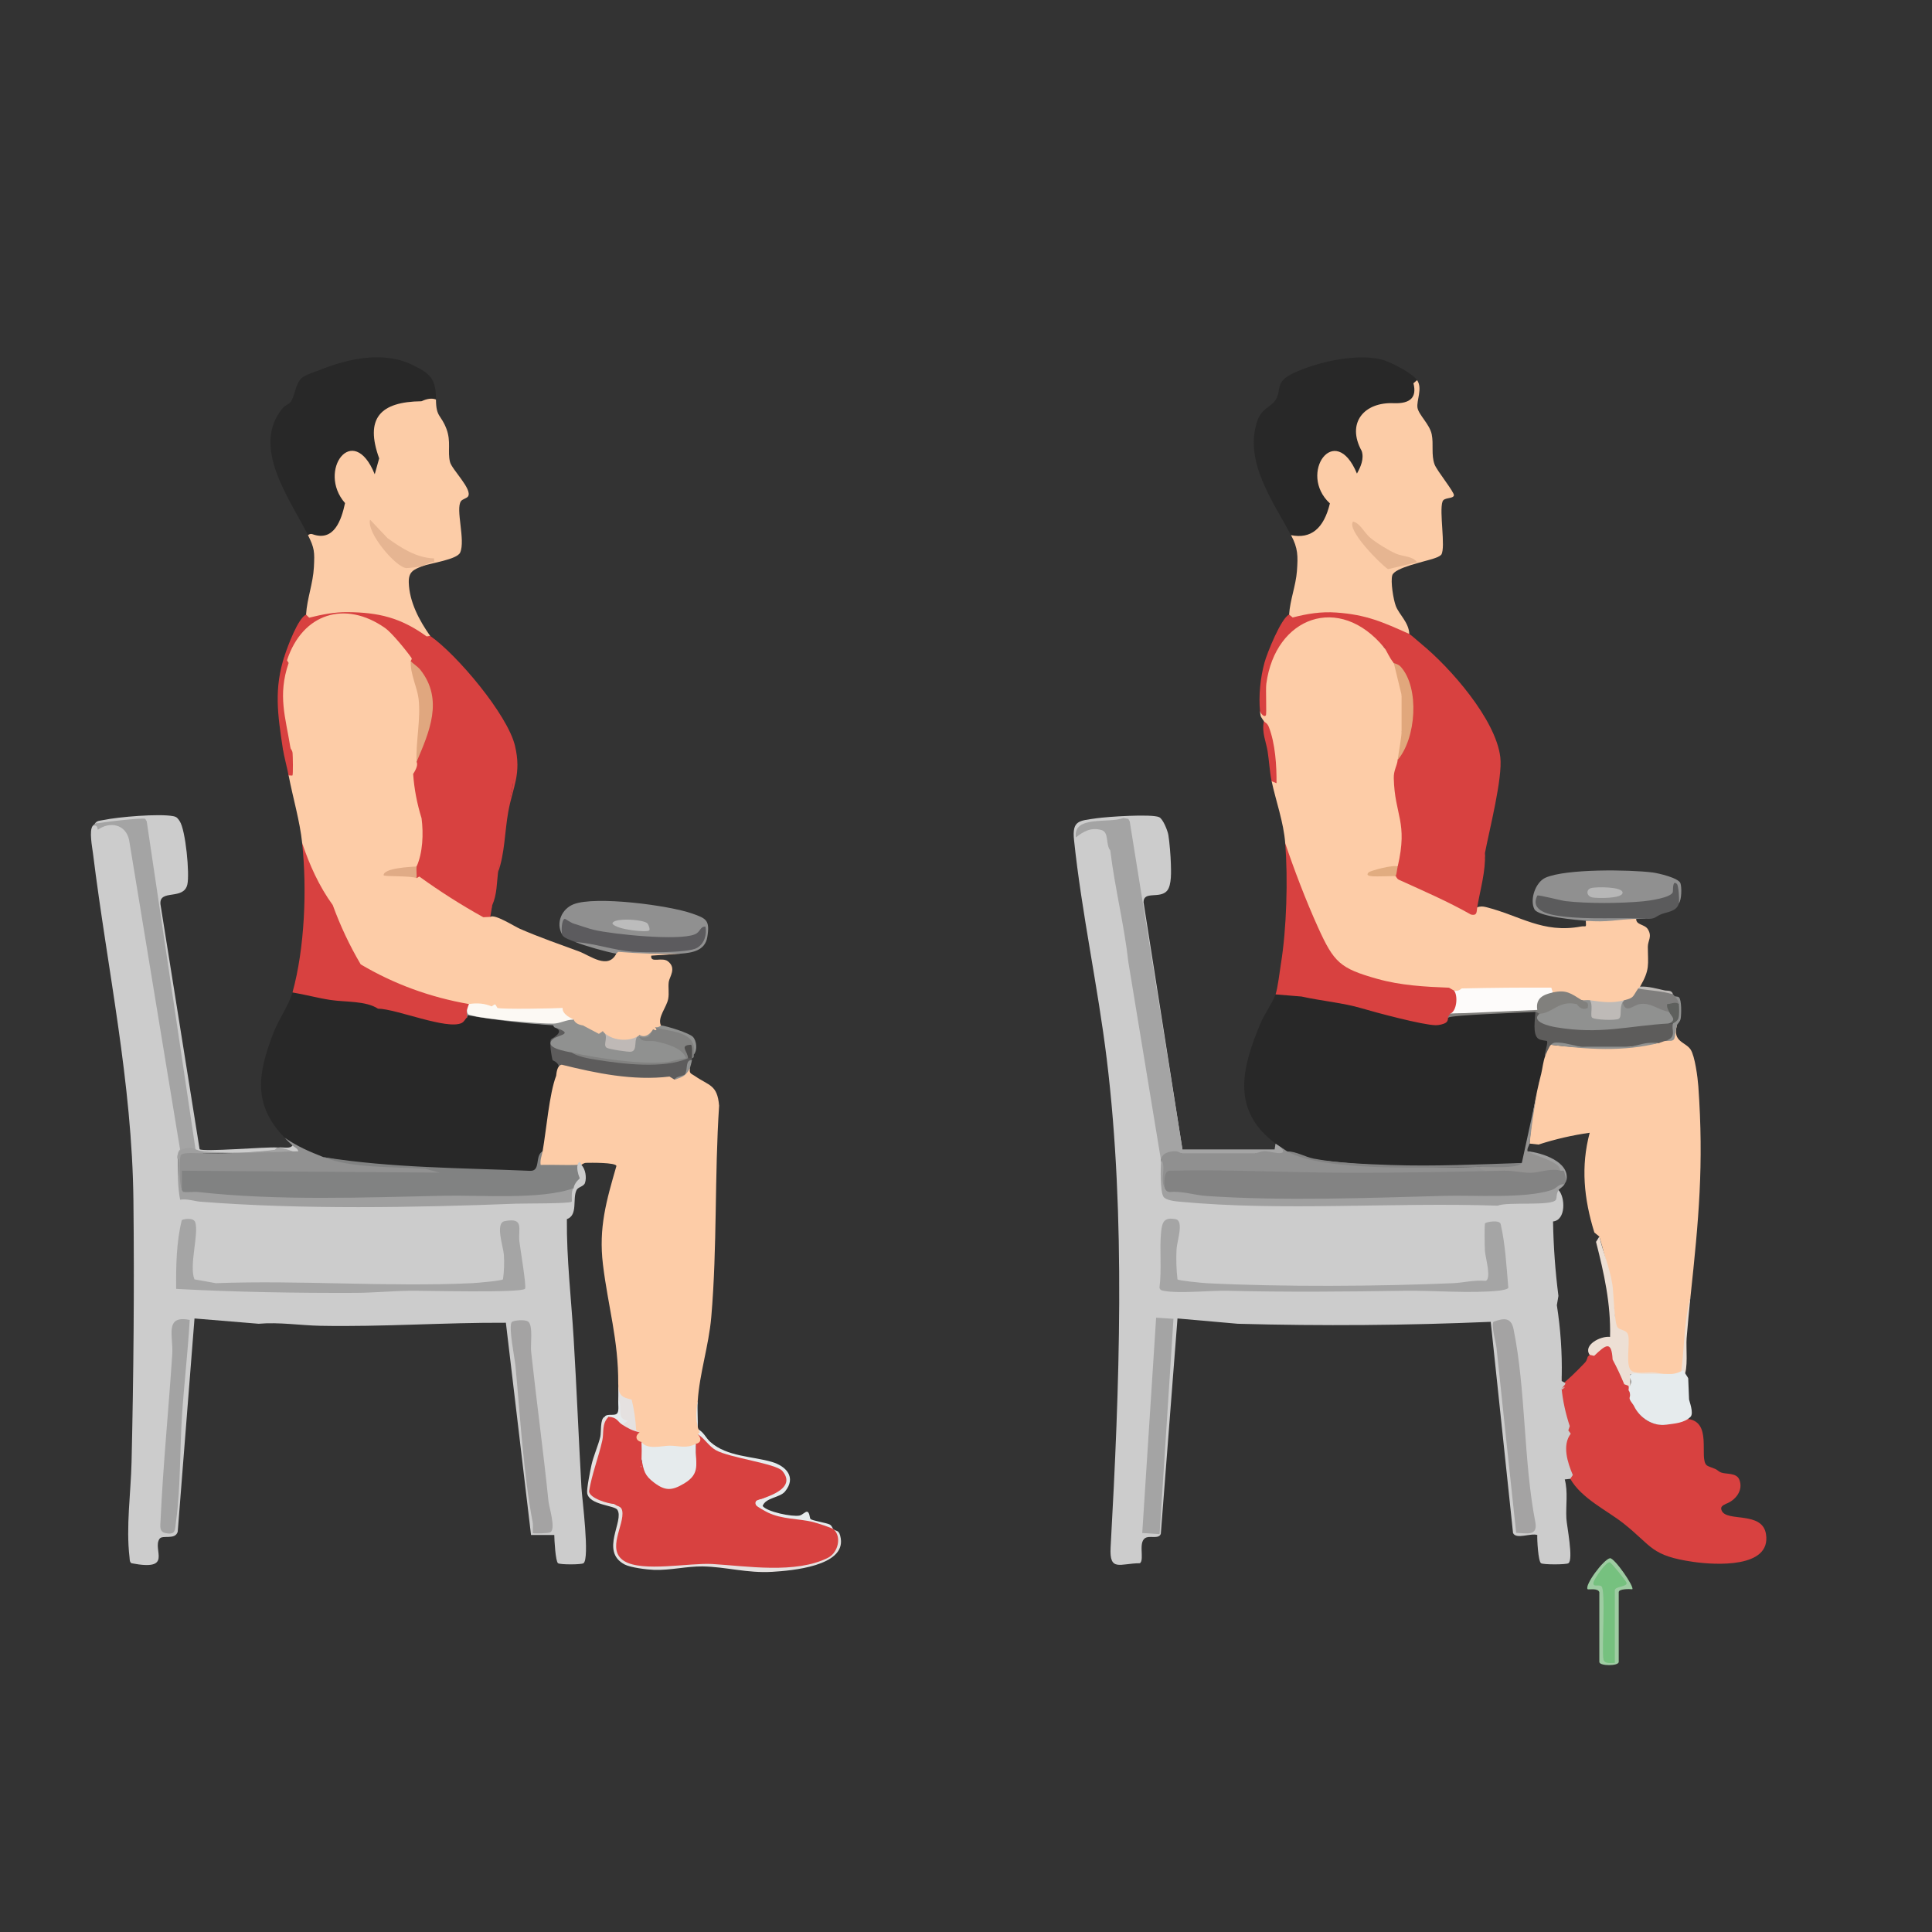 <?xml version="1.0" encoding="UTF-8"?>
<svg id="Layer_1" data-name="Layer 1" xmlns="http://www.w3.org/2000/svg" viewBox="0 0 1080 1080">
  <rect x="0" y="0" width="1080" height="1080" fill="#333333" stroke="none"/>
  <defs>
    <style>
      .cls-1 {
        fill: #e0ab86;
      }

      .cls-2 {
        fill: #818282;
      }

      .cls-3 {
        fill: #838383;
      }

      .cls-4 {
        fill: #a3a3a3;
      }

      .cls-5 {
        fill: #e1a77c;
      }

      .cls-6 {
        fill: #9ecca2;
      }

      .cls-7 {
        fill: #fdcca7;
      }

      .cls-8 {
        fill: #4f4e4d;
      }

      .cls-9 {
        fill: #949392;
      }

      .cls-10 {
        fill: #ccc;
      }

      .cls-11 {
        fill: #bcbcbc;
      }

      .cls-12 {
        fill: #828281;
      }

      .cls-13 {
        fill: #a0a0a0;
      }

      .cls-14 {
        fill: #282828;
      }

      .cls-15 {
        fill: #5d5c5b;
      }

      .cls-16 {
        fill: #919191;
      }

      .cls-17 {
        fill: #a4a3a3;
      }

      .cls-18 {
        fill: #e1ac80;
      }

      .cls-19 {
        fill: #81807d;
      }

      .cls-20 {
        fill: #5b5b5c;
      }

      .cls-21 {
        fill: #fccca7;
      }

      .cls-22 {
        fill: #a5a5a5;
      }

      .cls-23 {
        fill: #909090;
      }

      .cls-24 {
        fill: #fdfbfa;
      }

      .cls-25 {
        fill: #bebab7;
      }

      .cls-26 {
        fill: #a4a4a4;
      }

      .cls-27 {
        fill: #e0a77f;
      }

      .cls-28 {
        fill: #e6b591;
      }

      .cls-29 {
        fill: #eddfd4;
      }

      .cls-30 {
        fill: #5d5c5c;
      }

      .cls-31 {
        fill: #e6b592;
      }

      .cls-32 {
        fill: #d84140;
      }

      .cls-33 {
        fill: #7f7e7d;
      }

      .cls-34 {
        fill: #9f9f9f;
      }

      .cls-35 {
        fill: #e6ebed;
      }

      .cls-36 {
        fill: #bfb9b6;
      }

      .cls-37 {
        fill: #fcf9f4;
      }

      .cls-38 {
        fill: #76c17f;
      }

      .cls-39 {
        fill: #909190;
      }

      .cls-40 {
        fill: #5e605d;
      }

      .cls-41 {
        fill: #b7b7b7;
      }

      .cls-42 {
        fill: #e5e1e0;
      }

      .cls-43 {
        fill: #5c5b5e;
      }
    </style>
  </defs>
  <g>
    <path class="cls-42" d="M340.17,792.01l.97,2.15c-3.01,12.88-6.2,26.37-9.74,39.49,2.8,2.94,7.13,4.04,11.05,4.83l.98,2.28c6.51.53,7.49,2.16,6.36,8.87-6.87,21.14-2.38,24.01,19.03,23.91,21.11-1.65,42.29-1.42,63.56.7,5.5,0,11.01-.28,16.43-1.24,12.23-2.18,17.56-3.26,16.61-15.48-.07-.92.18-1.82.48-2.68,1.81,1.52,3.26-.02,4.09,5.16,2.47,15.45-27.25,17.99-38.24,18.66-14.14.86-25.87-2.82-39.01-3.02-8.59-.13-18.15,2.24-27.09,1.93-4.01-.14-13.15-1.27-16.48-3.02-14.02-7.41,0-24.48-4.08-30.59-1.69-2.53-15.64-2.6-16.84-9.21-.41-2.25,1.76-13,2.42-15.94,1.13-5.01,3.77-10.86,4.91-15.68.59-2.51-.22-10.06,2.42-11.12.79-.5,1.66-.83,2.17,0Z"/>
    <path class="cls-24" d="M812.75,553.7c.43-1.15,2.36-2.99,3.79-3.26,7.3-1.39,22.01.21,30.4.05,5.08-.1,19.62-3.7,22.76,1,1.56,2.33-.38,2.21-1.67,3.29l-.14,1.51c-4.59,1.49-6.94,4.45-7.06,8.88-16.93.86-33.68,1.36-50.25,1.52.99-3.58,1.1-10.15,2.17-13Z"/>
    <g>
      <path class="cls-14" d="M713.03,555.87l1.39-2.06c23.33,1.4,46.36,7.39,68.76,13.44,9.49,3.7,18.26,4.24,26.32,1.61l1.37-1.31c15.93-1.33,31.73-1.97,47.4-1.94.8,3.98,1.63,8.26,2.49,12.83,2.41.78,4.42,1.87,6.02,3.28l-3.1,8.8c2.53,2.09,1.26,9.25-2.17,9.75l-8.43,42.37c1.46,2.45,1.12,7.22-2.41,7.46-28.16,2.82-57.13,2.15-85.22,1.37-15.77-.44-31.6-2.32-45.93-7.87-1.09,1.91-2.18,1.19-3.25-2.17-2.41,2.46-3.09.77-3.25-2.17-24.85-18.62-19-41.96-8.33-67.36,2.08-4.95,6.76-11.46,8.33-16.05Z"/>
      <path class="cls-32" d="M794.33,359.81c16.24,13.2,41.84,42.33,44.35,63.46,1.37,11.57-6.06,40.42-8.58,53.53-.39,4.57-4.06,31.95-6.82,33.05l-41.45-19.6c1.94-11.64,3.44-21.39,2.04-33.18-7.02-18.72-2.1-31.1,5.63-48.08,4.24-17.87,1.88-26.26-9.46-39.13-2.05-2.33-4.12-5.04-5.23-7.89-5.5-7-10.94-11.99-19.51-15.7-.75-1.42-.34-2.66,1.09-3.31,5.24-2.41,32.39,13.3,37.94,16.85Z"/>
      <path class="cls-32" d="M911.39,780.09c2.39,9.17,8.74,16.86,18.93,16.26,4.16-.24,8.83-3.32,11.85-3.23,15.91.49,7.14,22.19,11.96,26.05.72.58,3.56,1.45,4.96,2.08-1.65,2.62-2.37,6.32-2.09,10.31.25,3.62,1.3,8.77,5.94,7.4l1.57,1.79c-1.51.9-2.99,1.5-2.08,3.67,2.76,6.59,22.73.05,24.78,13.19,3,19.2-28.67,17.2-40.46,15.51-24.01-3.45-22.91-8.6-39.17-21.51-9.16-7.27-23.47-13.87-29.78-24.94-.2-.34-2.86-6.8-2.99-7.3-.88-3.23-2-11.69-1.11-14.68.08-.28,2.78-4.93,3.02-5.1.03-2.21,2.07-4.02,6.12-5.42l17.7-18.56,9.78-.94c.72,1.45,1.08,3.26,1.08,5.42Z"/>
      <path class="cls-14" d="M792.16,212.49c1.19,14.15-.38,12.85-12.59,15.04-5.77,1.03-8.28-1.08-13.96,3.38-11.95,9.39-1.27,15.87-1.7,25.37-.09,1.88-3.97,14.31-6.47,10.81-1.92-2.68-3.98-10.17-7.56-11.8-10.57-4.81-12.14,8.74-10.78,16.18.72,3.93,6.39,7.45,6.43,9.77s-6.08,14.87-8.08,16.86c-3.98,3.97-11.9,5.94-15.75,1.05-9.94-18.59-26.53-41.24-18.87-63.82,2.35-6.94,7.32-7.68,9.88-11.25,4.28-5.98-.77-10.18,10.1-15.37,13.18-6.29,34.77-11.15,49.02-7.86,5.03,1.16,17.41,7.54,20.33,11.64Z"/>
      <path class="cls-32" d="M718.45,471.38c2.86-.64,2.07,1.49,2.75,3.15,6.9,16.9,15.42,39.87,23.55,55.59,6.88,13.32,35.27,17.42,49.17,19.1,4.5.55,8.99-.14,13.65.46,2.89.37,6.24,0,5.18,4.02,2.4,2.64,1.66,11.74-2.17,13,1.02.54.66,1.26-1.08,2.17-.11.09.15,1.66-1.07,2.67s-4.24,1.58-5.85,1.56c-7.33-.1-33.19-7.03-41.45-9.47-10.25-3.04-22.16-4.05-33.57-6.56l-14.52-1.2c1.26-3.67,2.26-12.54,2.99-17.05,3.21-19.7,3.97-47.42,2.43-67.44Z"/>
      <path class="cls-32" d="M959.08,821.26c.91.41,1.69,1.36,2.97,1.86,2.85,1.1,8.6,0,10.23,3.98,2.45,5.99-2.18,11.76-7.78,13.66-6.03,2.05-8.49-1.41-9.51-7.3-.84-4.86,1.86-7.56-1.34-11.64l5.43-.55Z"/>
      <path class="cls-32" d="M910.3,774.68l-1.09,6.5c-3.31-3-1.21-6.24-7.55-3.76l-16.39,17.19c-1.63,2.8-7.48,4.21-8.56,4.99-5.98-6.08-3.21-16.37-5.5-24.17,5.33-4,10.18-8.9,14.78-13.71,1.25-1.31,1.41-3.13,1.55-3.28.35-.37.73-.71,1.08-1.08.99-1.03,6.53-6.06,7.27-6.28,8.45-2.54,6.06,3.95,7.86,9.03,2.36,6.66,5.25,6.49,6.54,14.58Z"/>
      <g>
        <path class="cls-7" d="M773.73,361.97c3.17,2.75,4.98,5.64,5.42,8.67,3.71,3.47,7.48,14.09,4.34,17.87.93-.08,1.55.32,2.17.95s.21,16.32,0,18.11l-2.17,1.52c.9.26,1.64.76,2.08,1.62.74,1.46-3.27,12.05-4.24,14.09l1.12.76c-2.83,10.58-2.27,21.59,1.68,33.03.88,8.23,1.15,18.85-2.8,25.79-1.83,2-5.07,3.12-9.72,3.35,4.38-.92,7.26-.23,8.63,2.07.77-1.06,1.54-.7,2.29,1.06l37.89,17.8c2.02,1.51,3.8.99,5.34-1.53,1.95-.49,2.97-.55,4.9-.06,19.03,4.76,31.73,14.85,53.11,10.86,2.87-.53,3,1.18,2.69-3.22,9.26-.69,18.65-1.06,28.18-1.08-.11,3.58,4.76,2.89,6.57,5.89,2.49,4.13-.09,6.25-.07,9.82.05,10.01,1.29,12.52-4.33,22.21.79.68.43,1.04-1.08,1.08,2.82,3.56-4.1,10.54-7.59,6.5-4,4.84-15.97,4.52-19.51,0,.1,1.26-1.35,1.26-4.34,0-2.75.56-5.94-.28-9.55-2.54-3.11.37-5.35-.23-6.71-1.79l-.84-2.69c-16.55-.09-33.24.05-50.07.43-1.45,1.25-2.9,1.64-4.37,1.18l-2.75-1.59c-13.47-.52-27.08-1.26-40.24-4.98-20.64-5.82-24.08-9.1-32.94-28.66-6.88-15.16-13.61-32.96-18.37-47.1-.91-11.9-5.22-23.56-7.59-34.66l1.13-2.48c-.52-10.57-2.29-21.11-5.47-31.1-1.55-2.41-1.84-1.99-2.17-5.42l1.7-.55c-1.14-17.33,2.09-36.28,16.77-47.45,17.77-13.52,39.85-5.35,50.9,12.25Z"/>
        <path class="cls-7" d="M944.99,724.85c-2.31,12.52-2.99,25.24-3.47,37.93-.11,3.12-.25,4.6-2.4,6.62-1.05.99-26.95-1.05-28.53-1.53-2.57-6.27-3.41-13.27-2.52-21.01-1.92-1.12-3.52-2.37-4.81-3.75-1.44-17.73-3.81-34.41-9.21-51.85l-2.79-2.28c-5.89-18.98-7.62-37.02-2.61-55.76-9.7,1.35-19.28,3.57-28.6,6.59l-5.01-.54c.97-13.06,3.13-26.05,6.5-39,.72-3.05,1.08-6.76,2.17-9.75.35-3.6,1.43-5.77,3.25-6.5,20.32,2.57,40.55,2.21,60.7-1.08-.38-3.02,1-3.08,3.25-1.08,4.15-.15,5.89-2.91,5.21-8.28l1.29-.39c-2.58,9.27,4.79,9.19,7.64,13.49,2.45,3.68,3.99,15.81,4.33,20.59,3.13,43.9.2,74.61-4.38,117.57Z"/>
        <path class="cls-32" d="M787.82,354.39c1.58,1.01,4.74,3.98,6.5,5.42-4.15.54-6-2.98-8.97-4.57-1.44-.77-3.44-.66-5.02-1.48-7.36-3.83-14.78-10.4-23.94-9.1,2.33,3.99,7.61,4.4,10.9,6.97s5.15,7.45,7.53,10.35c-.33.57-.69.55-1.08,0-24.95-30.42-60.85-17.3-65.86,20.29-.43,3.22.28,16.92-.26,17.61-1.11,1.43-2.99-1.45-3.25-2.16-.85-8.82.17-18.78,2.48-27.31,1.4-5.17,9.32-24.94,13.78-26.85,2.19-.94,12.93-2.99,15.73-3.24,17.88-1.61,36.49,4.5,51.48,14.07Z"/>
        <path class="cls-29" d="M944.99,724.85c-.81,7.6-1.5,15.64-2.16,23.3-.42,4.89,1.01,17.65-1.61,21.13-2.25,2.99-25.09-.3-29.82-1.11v11.92c-.61-2.32-.72-3.09-1.09-5.42l-2.36-.88c-1.89-4.67-4.06-9.28-6.49-13.8-.6-10.86-3.85-8.24-10.32-2.06l-2.51-.59c-3.82-5.46,6.1-10.65,11.4-10,.49-18.35-3.34-35.58-7.84-53.12l1.85-2.96c2.11,8.67,5.86,17.61,7.3,26.83.78,4.99,1,22.04,3.02,24.06,1.6,1.6,4.86,1.17,5.74,4.01,1.38,4.49-1.99,18.34,2.36,20.39,3.43,1.61,8.94.31,12.51.71,2.79.31,3.49.86,7.43,1.03,2.5.11,5.03,2.36,7.28-.57,1.97-14,1.61-28.94,5.32-42.88Z"/>
        <path class="cls-32" d="M774.82,361.97c11.11,13.55,18.98,18.07,17.33,38.44-1.2,14.82-12.07,25.66-10.7,38.9.67,6.48,3.73,13.72,4.26,20.65.81,10.59-1.39,19.57-2.82,29.83l40.05,18.49c1.14-.24,1.99-5.28,2.32-6.57,2.04-8.1,3.34-17.05,4.86-24.93.42,10.26-2.59,20.27-4.34,30.33-.4,2.29.19,5-3.53,4.12-13-7.37-26.68-13.26-40.27-19.44-1.13-.51-1.6-1.97-1.73-2.01-2.75-1.29-2.09-5.42,1.08-5.42,5.83-25.06-1.7-28.36-2.2-49.34-.11-4.4,1.74-6.62,2.2-10.24,7.21-17.46,11.09-38.67-2.17-54.16-2.45-2.68-3.9-6.81-5.42-8.67h1.08Z"/>
        <path class="cls-32" d="M706.53,403.14c.49.76,1.86.94,2.74,3.2,3.63,9.26,4.4,21.76,4.32,31.48l-2.73-1.1c-1.09-5.1-1.43-11.55-2.25-16.71-.87-5.49-3.4-10.56-2.08-16.87Z"/>
        <path class="cls-5" d="M781.32,424.8c.49-3.85,2.17-12.91,2.17-15.71v-20.58l-4.34-17.87c.19.21,2.48.52,3.86,2.07,10.7,11.9,8.58,40.13-1.7,52.09Z"/>
        <path class="cls-18" d="M781.32,484.38c-.41,1.77-.52,3.67-1.08,5.42-.65-.22-10.71.35-13.56-.01-1.51-.19-3.15-.52-1.61-2.14.8-.85,13.76-4.45,16.25-3.27Z"/>
        <g>
          <path class="cls-21" d="M787.82,354.39c-14.97-6.71-24.12-10.81-40.85-11.98-8.52-.6-16.3.67-24.34,2.77l-2.01-1.62c.52-8.22,3.76-16.12,4.37-24.33.63-8.45.6-12.8-3.29-20.08,11.09,2.26,18.33-3.66,21.72-17.74-18.05-16.64,2.8-46.37,15.12-16.68,2.1-3.8,4.09-8.25,2.66-12.62-8.71-15.74,1.42-27.5,18.03-26.72,9.27.33,12.9-3.39,10.89-11.14l2.03-1.75c3.23,4.54-.42,11.46.24,15.43s6.8,9.22,7.95,14.84-.39,11.38,1.59,16.83c1.27,3.5,11.2,15.6,10.82,17.34-.45,2.05-5.51.94-6.37,3.41-1.95,5.61,1.85,25.53-.66,29.67-1.15,1.21-2.78,1.68-4.3,2.21-4.86,1.69-21.87,5.07-23.13,9.38-1.02,3.48.62,13.53,1.96,17.08,1.81,4.81,7.33,9.22,7.56,15.73Z"/>
          <path class="cls-28" d="M792.16,314.3l-16.23,3.87c-4.11-2.62-23.47-22.14-19.54-26.6,3.99.95,5.93,5.8,9.18,8.68s10.59,7.41,14.65,9.19,9.51,1.35,11.93,4.86Z"/>
        </g>
      </g>
    </g>
    <g>
      <path class="cls-30" d="M309.83,574.28c3.6-2.97,9.94,1.04,6.55,5.46-8.78,2.64-8.07,4.71,2.13,6.2l1.07,2.42c20.46,5.7,44.03,8.88,65.03,3.25.5-2.88,1.4-2.78,2.17,0-.03.36.05.73,0,1.08-1.64,6.16-4.89,9.77-9.76,10.83-13.76,2.92-33.81.04-47.98-2.42-2.99-.52-14.58-4.62-16.01-3.61-.52,1.26-1.68,2.72-2.13,3.86,1.71-5.61-2.57-5.68-3.79-7.58-.89-1.39-.9-9.38-.52-11.35.68-3.55,6.02-4.34,3.23-8.15Z"/>
      <path class="cls-12" d="M387.87,589.45c-.16,1.08.36,1.67-1.08,2.17-.73-.77-1.45-.77-2.17,0-13.89,5.93-36.11,3.21-51.21.81-3.99-.63-10.55-1.75-13.82-4.06l3-1.58c16.45,3.2,33.31,5.94,50.09,4.74,15.68-1.12-1.01-6.14-6.86-7.34-7.56,1.02-14.71-4.04-3.73-5.57l3.02-3.26c.33-.43.66-.75,1.08-1.08,8.55.23,25.92,2.99,21.68,15.16Z"/>
      <path class="cls-39" d="M369.44,573.2c3.15.29,15.91,4.24,17.94,6.44s2.61,7.33.49,9.8c1.99-13.25-12.6-12.33-21.68-15.16,1.32-1.06,1.27-1.27,3.25-1.08Z"/>
      <path class="cls-39" d="M386.78,592.7c-.09.62-.87,3.74-1.08,4.33-2.28,6.4-2.61,5.21-8.67,6.5,1.16-2.2,4.74-1.61,5.96-3.26,1.55-2.1-.05-8.12,3.8-7.58Z"/>
      <path class="cls-39" d="M320.66,569.95c6.49-.12,9.89,4.26,16.26,6.5,4.4,1.75,4.27,3.27,3.55,7.46,9.76,3.78,14.12,2.49,13.08-3.87l3.96-1.42c3.76-.33,4.68-.47,7.59-3.25-2.12,2.71-1.03,5.46-7.59,4.34,1.28,3.4,5.84,1.69,8.96,2.41,5.69,1.3,14.96,3.48,17.05,9.49-3.83.24-7.59,1.83-11.39,2.16-15.11,1.27-37.59-2.15-52.55-5.4-2.53-.55-16.53-2.62-10.33-7.61,2.93-2.36,12.54-2.71.57-6.47-7.66-2.41-12.78-1.38-20.03-2.18-5.18-.57-25.3-4.25-28.74-3.23-1.95-2.34-.37-3.1,0-4.33,18.93,4.37,39.95,6.81,58.81,4.01l.81,1.41Z"/>
      <path class="cls-36" d="M357.52,578.62c-4.08,1.41-.5,8.66-4.83,9.31-1.45.22-12.42-1.41-13.61-2.26-2.41-1.73,1.77-6.55-2.16-9.21,7.09,2.49,12.93,2.84,20.59,2.17Z"/>
      <g>
        <path class="cls-23" d="M380.28,533.12c-9.6.69-26.67,1.58-35.77,0-4.97-.86-17.76-4.4-22.76-6.5l3.13-1.89c13.35,2.79,25.48,4.93,38.92,5.43,5.86.22,19.71.16,24.75-2.14,3.12-1.42,6.63-9.14-.42-3.33-23.67,3.11-49.78.45-71.79-7.65.31,2.72-.42,4.48-2.18,5.25-3.55-6.53-.11-14.23,6.48-16.81,12.25-4.78,53.23.58,66.36,5.21,7.88,2.78,9.93,3.72,8.38,13.16-1.26,7.69-8.64,8.8-15.11,9.26Z"/>
        <path class="cls-43" d="M314.16,522.29c-.42-1.61-.26-8.53,1.62-8.64.28-.02,3.46,2.23,4.91,2.66,3.56,1.05,8.31,2.81,11.61,3.56,10.49,2.39,46.91,6.21,56.11,2.43,3.32-1.37,2.68-4.29,5.95-4.33.85,4.52-.6,9.62-4.81,11.97-4.99,2.8-29.15,2.6-35.82,2.09-10.48-.8-21.43-4.72-31.99-5.4-2.09-.88-7.05-2.27-7.59-4.33Z"/>
        <path class="cls-11" d="M362.93,520.12c-1.24,1.21-18.24-.33-20.57-3.79-.04-3.48,17.65-2.44,19.58-.1.76.93,1.53,3.35.98,3.88Z"/>
      </g>
      <path class="cls-8" d="M384.61,591.61c-.03-3.93-5.19-7.21,1.62-7.59.91.12.66,6.25.55,7.59-.58.2-1.67-.21-2.17,0Z"/>
    </g>
    <g>
      <path class="cls-14" d="M163.5,554.79c.65-.44,1.32-.84,2.04-1.11,2.22-.84,40.41,5.32,46.39,8.15,14.25,3.48,28.57,6.35,42.93,8.64,2.3-1.07,4.36-1.6,6.19-1.59l.39-1.31c15.78,2.75,31.69,4.6,47.73,5.55l.66,1.18c4.02,1.4,3.47,3.57-1.64,6.51-1.5.95.44,11.34.75,11.88,3.98,1.72,4.63,4.61,1.97,8.69l1.49,2.25c-3.02,12.68-5.23,25.52-6.64,38.54l-2.45,1.45-1.8,4.55c.48,4.03.93,8.53-5.17,8.5-38.64-1.39-77.39-3.14-115.51-9.8-4.28,2.2-11.57-1.86-14.37-5.39l-7.3-5.45c-18.04-18.58-15.05-35.94-6.25-58.78,2.75-7.15,8.72-15.71,10.59-22.46Z"/>
      <path class="cls-32" d="M275.14,506.04c-2.04,9.02-5.15,8.26-12.58,3.04-9.23-6.68-18.66-12.98-28.24-18.77.54-9.67,1.15-19.37,1.83-29.12-2.01-9.04-3.82-18.12-5.43-27.26,5.05-10.64,9.23-20.6,11.9-32.37,2.62-11.52-2.62-27.41-13.26-34.25-7.69-10.43-14.49-18.88-27.58-22.72-3.26-5.95,14.75-.04,16.84.84,32.14,13.49,67.16,49.8,69.51,85.84-3.84,18.71-7.22,37.39-9.72,56.36-.77,6.2-.54,12.26-3.25,18.41Z"/>
      <path class="cls-14" d="M243.71,223.32c-9.04,6.78-24.35.5-30.84,10.88-5.26,8.42,1.8,15.5,1.22,23.1-.06.74-2.66,8.89-3.03,9.19-4.06,3.36-4.19-2.95-5.2-4.8-7.6-14.01-18.53-7.17-16.24,8.65.81,5.62,5.2,7.11,5.43,10.93.21,3.46-4.23,13.6-6.6,16.26-3.91,4.41-12.22,6.68-16.27,1.61-9.93-19.86-32.22-49.34-14.14-71.01,1.28-1.53,3.44-2.12,4.42-3.45,2.5-3.37,2.58-9.95,6-13.21,2.06-1.96,6.83-3.28,9.67-4.42,16.13-6.5,35.78-10.97,52.05-3.24,10.47,4.97,13.49,7.96,13.54,19.5Z"/>
      <path class="cls-32" d="M262.13,561.28c2.52,1.78,1.96,3.03-1.08,3.25-.05,1.6-.05,3.04,0,4.33-.68.2-1.4,2.23-2.96,3-8.18,4-36.6-7.93-46.79-8.01-6.83-4.44-18.01-3.59-26.53-4.86-7.11-1.06-14.18-3.04-21.27-4.2,6.9-24.96,8.11-57.75,5.42-83.41,5.33,5.6,7.58,14.62,11.36,21.68,2.22,4.15,5.45,7.71,7.63,11.88,3.92,7.5,10.43,27.28,14.6,31.99,5.02,5.67,31.68,15.12,39.89,17.55,5.11,1.51,11.33,1.91,16.14,3.36,2.1.64,3.73.56,3.6,3.45Z"/>
      <path class="cls-32" d="M240.46,355.47c14.81,10.27,43.29,43.97,47.43,61.47,3.76,15.9-1.25,22.9-3.77,36.86-1.99,11.03-1.93,23.47-5.72,33.82,1.44-11.64,1.9-28.08,5.33-37.67,5.02-14.03,4.35-24.73-.74-37.86-3.79-9.78-7.67-15.25-13.42-23.41-6.5-9.23-14.81-16.28-22.5-24.11s-21.84-16.08-33.14-19.96c-1.25-.43-10.44-3.63-10.3-.51.06,1.33,10.6,4.43,12.48,5.92,3.56,2.83,9.9,11.92,13.45,15.8,1.57,1.72,4.25,1.93,5.18,2.96,5.2,5.79,12.32,26.08,9.99,33.56-.28.9-1.8.71-2.03,1.6-1.35,5.29-1.82,11.19-3.89,16.5-1.43,3.65-6.67,10.4-6.99,13.61-.54,5.25,4.82,20.08,5.38,27.04.77,9.61-1.39,15.61-2.08,23.97s4.87,7.07,10.04,10.33c7.88,4.97,15.19,11.03,23.18,15.89,3.06,1.47,5.74-2.81,6.81-5.24l-1.08,6.5c-.58.39,1.34,4.06-5.85.97-11.46-4.93-24.97-18.13-35.33-22.63-3.07-.73-3.33-5.98,0-6.5,1.03-8.67,2.92-15,2.15-24.36-.59-7.18-5.94-21.41-5.37-27.05.13-1.3,2.43-5.26,3.22-7.09l2.28-10.89c5.67-14.11,7.75-29.96-3.97-41.61l-1.56-3.82c-6.27-7.68-10.21-15.09-19.37-20.18-20.81-11.56-41.67-.09-48.92,21.26-3.9,5.53-2.91-.57-2.17-4.33,1.67-5.07,7.3-20.52,11.92-22.75,1.17-.56,13.68-3.07,15.71-3.26,18.52-1.75,38.49,4.66,53.66,15.17Z"/>
      <path class="cls-35" d="M390.03,783.34c-.31,5.11.21,10.36-.02,15.49,3.47,1.74,4.47,4.93,7.08,7.25,9.4,8.32,23.41,7.91,34.37,11.14,8.03,2.37,13.85,8.58,7.38,16.53-2.88,3.53-10.82,3.36-12.52,8.1,2.39,3.3,16.5,6.16,20.58,5.37,1.69-.33,3.29-2.39,4.34-2.14,1.44.35,1.28,3.57,1.89,4.1.98.85,8.79,2.11,10.6,2.99,1.37.67,1.57,2.17,2.16,2.67l-1.8,1.48-10.34-3.46c-6.56-.83-32.37-4.11-33.45-11.73-.19-2.31,2-3.52,6.57-3.63l-.16-1.48c8.96-4.61,17.37-9.92,3.22-14.8l-22.11-5.5c-7.28-1.57-16.25-6.53-17.81-13.96.01-5.07-3.15-13.07,0-18.41Z"/>
      <path class="cls-42" d="M357.52,800.67c-1.92,3.45-10.92-.66-9.76-4.33-2.17-3.03-2.72-5.5-1.65-7.4l-.51-6.68c.11-2.87-.02-5.79,0-8.67.36,6.87,7.69,5.23,9.23,7.56,2.43,3.67,2.27,15.08,2.69,19.52Z"/>
      <path class="cls-35" d="M345.59,782.26c2.8,4.07-1.55,11.04,5.41,11.94l-3.24,2.15c-2.15,2.58-6.12-2.37-7.59-4.33-.61-.03-1.81-.14-2.17,0,1.37-2.16,5.73-.12,7.12-2.09,1-1.42.39-5.61.47-7.66Z"/>
      <path class="cls-37" d="M262.13,561.28c2.04-3.47,7.5-2.48,11.16-1.95,1.41.21,3.15,1.95,3.47,1.95h38.48c.46,0,1.89,6.79,6.51,5.43l-1.09,3.24c-4.39.08-7.37,2.17-11.38,2.26-7.36.17-38-2.5-44.51-4.35-2.15-.61-3.83-.15-3.72-3.33.22-.73.87-2.89,1.08-3.25Z"/>
      <path class="cls-32" d="M340.17,792.01c4.87.22,5.02,2.71,7.59,4.33,3.37,2.13,5.65,3.41,9.76,4.33.18,1.9,1.02,3.93,1.08,5.42,2.84,3.36,3.49,6.69,0,9.75l.8,5.37c-6.85-2.16-9.8,3.62-8.86,17.33-.19,4.1-2.56,4.84-7.11,2.21-3.45-.13-13.76-3.15-14.14-7.04,1.55-9.71,5.24-18.89,7.39-28.41,1-4.45-.45-9.36,3.5-13.29Z"/>
      <path class="cls-32" d="M426.89,837.5l-4.41,1.09c-.08,2.27-1.49,1.97-3.39,1.16l-11.57-13.76c-4.81-4.26-10.82-5.01-18.02-2.24l-.54-15.5c-.96-.2-.92-.57,0-1.08.05-2.36,1.08-5.01,1.08-5.42,3.87,2.35,6.12,6.62,10.08,8.88,7.51,4.28,33.68,7.5,37.17,11.6,7.28,8.56-4.42,13.06-10.4,15.27Z"/>
      <g>
        <path class="cls-7" d="M229.62,369.56c9.01,17.37,8.02,37.48,3.25,56.33.74,1.4.1,3.65-1.92,6.75.58,8.29,2.15,16.54,4.7,24.74,1.16,8.69.67,19.43-2.77,27l-1.27,2.24c-12.4.61-12.34,1.18.2,1.73l1.07,2.53,1.51-.9c11.56,8.36,23.49,15.95,35.78,22.76l3.9-.2c2.56-1.74,13.3,5.24,16.61,6.69,10.79,4.7,21.87,8.54,32.91,12.6,6.35,2.33,16.21,10.39,20.93,1.29l.99-1.04c11.7.99,23.29,1.34,34.78,1.04l-16.25,1.09c-.57,4.45,5.98.6,9.31,3.15,5.04,3.86.85,8.74.49,11.52-.41,3.11.28,6.18-.3,9.44-.85,4.75-6.18,10.48-4.08,14.88-.71.8-1.79,1.16-3.25,1.08,1.34,1.56.73,2.13-1.08,1.08-1.83,2.79-4.33,4.96-7.59,3.25-5.63,4.26-16.14,3.2-20.59-2.17l-2.16,1.49-8.93-4.72c-2.76-.4-4.48-1.49-5.17-3.27-5.59-2.57-7.39-5.46-5.42-8.67,0,.84-.2,2.13-.74,2.17-4.78.32-33.93.85-36.46,0l-1.29-2.17-1.96,1.32c-3.69-1.63-7.92-2.07-12.68-1.32-21.72-3.78-41.89-11.17-60.49-22.17-6.19-10.47-11.4-21.52-15.64-33.16-7.65-10.53-12.94-22.35-17.08-34.58-1.31-12.48-5.16-25.25-7.59-37.91.88-4.1.83-8.45-.16-13.04l1.24-2.12-2.5-2.11c-2.52-14.35-5.1-29.11-.93-43.44l2.35-2.11-.9-1.52c8.6-26.31,32.6-33.76,54.94-17.97,3.65,2.58,11.96,12.76,14.71,16.74.21.3-.06.94-.47,1.67Z"/>
        <path class="cls-7" d="M377.03,603.53c4.79-1.47,6.42-2.18,8.67-6.5-.54,3.25.7,3.06,2.64,4.4,8.12,5.64,12.65,4.8,13.65,16.68-2.6,39.22-1.01,78.96-4.38,118.1-1.39,16.1-6.64,31.8-7.58,47.13-1.03,5.38-1.36,12.53,1.17,17.33l-1.17,1.08c2.14,2.21,2.12,4.67-1.08,5.42l-1.14,2.83c-1.42,1.23-26.98.89-28.16-.35l-1.05-3.57c-3.24-.66-3.78-3.41-1.08-5.42l-1.9-1.21c-.32-5.79-1.15-11.47-2.5-17.06-5.61-1.21-7.49-2.65-7.53-8.81.18-24.46-5.72-43.34-8.54-66.75-2.48-20.55,1.91-35.56,7.53-55.03-.3-2.04-14.58-1.82-16.96-1.76-1.42.04-2.48,1.13-2.62,1.13-.72.02-1.45-.02-2.17,0-3.54,2.85-17.97,3.3-21.48,1.47-.91-.48.56-7.83,1.97-9.05,2.05-11.56,3.74-32.34,7.59-42.25.32-3.83,1.34-5.89,3.07-6.17,19.52,4.83,39.93,9.08,60.29,6.64l2.76,1.69Z"/>
        <path class="cls-21" d="M236.12,316.48c-.3-1.3-.31-2.44.89-2.86-9.98-2.56-19.36-8.14-26.19-15.75,2.99,7.29,14.54,21.31,23.66,16.71l1.64,1.91c-5.07,1.93-7.78,3.22-7.61,9.15.32,10.87,5.88,21.21,11.95,29.84l-1.97.27c-14.63-10.56-27-13.41-44.16-13.56-7.49-.07-14.33,1.32-21.5,3.1l-1.74-1.73c.54-8.97,3.91-17.36,4.38-26.49.44-8.54.36-10.61-3.3-17.92.74-.59,1.59-.86,2.48-.54,12.05,4.37,16.18-7.81,18.23-17.38-15.8-18,4.45-45.95,16.6-16.12l2.48-8.87c-8.08-22.32.44-31.67,23.63-31.94,3.26-1.51,5.97-1.83,8.12-.97.04,10.01,2.81,8.35,5.84,16.37,2.72,7.19.52,12.65,2.01,18.57,1.07,4.24,12.65,15.27,10.09,19.23-.65,1.01-3.1,1.49-3.93,2.61-3.24,4.34,2.6,21.77-.48,28.76-1.74,3.95-16.71,5.93-21.11,7.61Z"/>
        <path class="cls-32" d="M159.16,366.31v5.42s2.17-1.08,2.17-1.08c-6.18,18.22-1.71,30.13,1.08,47.66,0,3.17-3.62,3.04-4.34,0-2.84-18.88-5.05-33.36,1.08-51.99Z"/>
        <path class="cls-32" d="M162.42,418.3c.05.29.98,1.14,1.13,2.62.17,1.69.33,12.06-.05,12.56-.13.18-1.56-.1-2.17,0-.92-4.78-2.57-10.62-3.25-15.16h4.34Z"/>
        <path class="cls-27" d="M232.87,425.88c-.5-11.45,2.44-23.83,1.12-35.24-.73-6.31-4.82-14.2-4.37-21.09,1.15,1.41,3.81,2.9,5.39,4.91,13.08,16.59,4.97,34.77-2.14,51.42Z"/>
        <path class="cls-1" d="M232.87,484.38c-.24,2.06.17,4.39,0,6.5-3.41-1.48-18.46-.71-18.44-1.64.08-4.06,15.22-4.66,18.44-4.86Z"/>
        <path class="cls-35" d="M358.6,806.09c3.11,4.54,11.49,2.08,15.72,2.06,5.13-.03,9.13,1.79,14.63-.98,0,.36.01.72,0,1.08l.53,13.07c3.68,4.78-8.02,12.14-12.7,12.82-8.67,1.26-17.02-5.19-19.31-13.46,1.43-.95,1.8-2.57,1.14-4.85.11-3.2.14-6.56,0-9.75Z"/>
        <path class="cls-31" d="M236.12,316.48c-1.12.29-8.25,1.2-9.13,1.09-5.92-.74-22.13-19.71-20.13-27.08l9.74,10.3c7.72,5.57,16.13,11.01,26.03,11.37.34,2.93-.13,1.7-1.63,2.16-2.01.62-4.5,2.07-4.88,2.16Z"/>
      </g>
      <path class="cls-32" d="M388.95,808.26l1.09,14.08c7.15-3.47,13.09-3.59,19,2.13,2.03,1.97,10.09,13.03,11.27,13.57s4.77-1.14,6.58-.53c-2.48.92-5.57.86-4.32,3.77.4.93,5.28,3.55,6.63,4.21,7.96,3.88,16.87,3.32,25.08,5.27,1.86.44,10.67,3.26,11.63,4.08,4.67,3.96,2.74,13.03-3.01,15.94-18.1,9.17-45.55,4.64-64.69,3.51-12.81-.76-39.06,4.69-49.28-1.66s.36-20.27-1.1-28.07c-.53-2.81-2.73-2.34-4.4-3.8,1.39.05,2.84.21,4.2-.12,2.47-2.16-1.39-28.85,10.96-20.46.06-1.44-.04-2.89.01-4.33,1.43,6.53,1.57,8.78,7.08,12.97,6.27,4.76,10,4.47,16.69.5,9.53-5.66,6.3-11.24,6.58-21.05Z"/>
    </g>
    <g>
      <path class="cls-6" d="M894.04,890.04c-.78-2.48-6.18-1.31-6.51-1.63-2.03-1.96,8.72-16.61,12.47-17.37,2.69-.02,13.76,16.13,12.46,17.37-1.52-.19-7.58-.29-7.58,1.63v39c0,2.36-10.84,2.36-10.84,0v-39Z"/>
      <path class="cls-38" d="M902.71,929.58c-2.11-.04-5.53.73-6.35-1.78-1.11-5.72,1.39-39.27-1.18-41.08-1.64-1.15-4.88.82-4.41-2.11.32-1.97,6.94-11.64,9.08-11.28.92.16,8.93,10.17,9.35,11.31.93,2.53-6.49,2.05-6.49,4.31v40.62Z"/>
    </g>
    <g>
      <path class="cls-33" d="M935.23,555.87c.3.1.67.83,1.08,1.08,1.91.7,3.08,2.54,2.17,4.33-2.25,1.09-4.06,2.53-5.42,4.33l-1.67,1.89c-5.22-2.72-10.33-4-15.33-3.84-4.81,2.75-10.09,3.95-9.01-3.47-.18-.44.18-.8,1.08-1.08,5.5-1.44,4.43-1.94,7.59-6.5,6.15-.5,13.94.67,19.51,3.25Z"/>
      <path class="cls-39" d="M937.4,573.2c-.7,2.39-1.11,6.99-1.55,7.66-1.08,1.64-3.67.68-4.95,1.01,1.79-2.6,2.43-5.46,1.92-8.6l2.41-1.15c1.13-2.97,1.49-5.9,1.21-9.11l2.04-1.72c-.2-1.75-1.15-3-2.17-4.33.4.24,1.56-.02,2.19.51,1.62,1.39,1.41,9.48,1.01,11.91-.31,1.88-1.83,2.86-2.11,3.82Z"/>
      <path class="cls-25" d="M935.23,555.87c-5.39-1.82-13.67-2.2-19.51-3.25.29-.42.88-.73,1.08-1.08,4.66-.26,9.16,1.1,13.63,2.08,1.83.4,4.06-.36,4.8,2.25Z"/>
      <path class="cls-39" d="M888.62,559.12l3.07,1.79c-1.72,6.59,2.28,8.83,12.02,6.71-.55-4.61.56-7.08,3.34-7.42,1.61,6.79,5.96,1.76,9.27,1.14,6.5-1.22,10.68,3.4,16.74,4.28,4.84-1.26,5.29,5.96,0,6.5l-2.94,2.36c-13.26,2.14-59.7,6.81-69.2-.64-2.55-2-3.76-6.39-.48-7.14,5.82-5.28,16.83-11.76,24.12-5.13l-.28-2.45c1.4.13,2.97-.19,4.34,0Z"/>
      <path class="cls-19" d="M884.29,559.12c2.34,1.45,3.97.5,3.25,4.33-4.03,1.8-5.76-2.04-6.17-2.13-9.97-2.39-13.39,5.16-20.93,5.39-1.28,2.09-1.76.93-2.17-1.08-6.62.46-46.9,1.68-48.78,3.25-.03-.86.94-1.65,1.08-2.17l48.77-2.16c-1.02-6.56,3.28-8.54,8.67-9.75,7.49-1.69,10,.44,16.26,4.33Z"/>
      <path class="cls-25" d="M908.13,559.12c-.27.41-.87.72-1.08,1.08-1.97,3.36-.19,7.95-2.1,9.28-1.6,1.11-14.22.67-15.1-.76-.98-1.6.91-7.25-1.23-9.6,7.13.99,12.24,1.9,19.51,0Z"/>
      <path class="cls-15" d="M860.44,566.7c-4.83,4.62,6.08,6.99,9.27,7.53,25.02,4.23,40.28-.8,63.35-2.11h2.17c-1.23,3.31,2.55,7.8-4.34,9.75-1.23.31-2.3.84-3.25,1.08-5.66.83-11.26,1.55-16.8,2.17-8.41.95-17.56.94-26.01,0-5.98-.75-11.95-1.11-17.88-1.08-.82.73-2.76,5.14-3.25,6.5-.54-1.92,1.92-7.63,1.04-8.62-.16-.18-3.38-.28-4.74-1.21-3.47-2.35-1.81-11.12-1.72-15.09.88-.06,2,1.09,2.17,1.08Z"/>
      <path class="cls-39" d="M927.64,582.95c-19.93,5.1-40.5,3.7-60.7,1.08,1.71-1.52,2.77-1.24,4.87-1.17,3.72.14,9.97,2.25,13.01,2.25h26.01c1.79,0,7.29-1.75,9.91-2.03,2.31-.24,4.59-.19,6.89-.14Z"/>
      <g>
        <path class="cls-23" d="M938.48,504.96c-1.8-.06-2.49-1.33-2.08-3.82-23.17,9.71-52,5.85-75.77,2.35-5.49,3.75,23.41,9.79,24.86,7.52l30.65.26c1.53.4,2.83,1.2,3.92,2.35-1.8.03-3.62-.05-5.42,0-10.8.3-15.72,2.16-28.18,1.08-5.16-.45-26.61-2.21-28.74-6.48-2.69-5.4.64-15.13,6.27-17.6,11.44-5.01,46.63-4.55,59.78-2.91,3.23.4,14.6,3.05,15.62,6.05.72,2.11.75,9.1-.9,11.19Z"/>
        <path class="cls-20" d="M920.06,513.62c-15.26-.91-31.38.57-46.87-1.36-6.66-.83-18.19-2.84-13.81-11.63.59-.55,13.3,2.83,15.83,3.11,12.68,1.42,30.47,1.3,43.21.11,3.51-.33,15.45-1.98,16.65-5.04.32-.82-.34-7.23,2.32-4.69.96.92,1.5,9.14,1.1,10.83-1.08,4.56-6.4,4.77-9.68,6.04-3.58,1.38-3.32,2.95-8.75,2.63Z"/>
        <path class="cls-41" d="M889.34,496.47c2.58-.8,17.69-.93,17.69,2.53s-14.19,3.17-16.77,2.7c-3.46-.62-3.84-4.32-.91-5.23Z"/>
      </g>
      <path class="cls-40" d="M938.48,561.28c.23,2.05.32,6.05-.22,7.91s-2.96,2.72-3.03,2.92c-.72.03-1.45-.04-2.17,0,4.57-2.17,1.06-3.91,0-6.5-.59-1.43-1.45-2.57-1.09-4.33,2.28.02,4.51-1.62,6.51,0Z"/>
    </g>
    <g>
      <g>
        <path class="cls-10" d="M661.01,642.53l-2.26-.4-29.25-182.31c-5.84.54-11.8,1.04-17.88,1.48,8.26-.95,9.85,6.98,11.08,13.49l27.8,169.47c-1.2,1.44-1.72,2.93-1.41,4.77l.49,1.96c-.9,17.64.55,18.66,18.72,19.35,44.53,1.7,88.92,2.45,133.5,1,22.74.71,44.78.11,66.12-1.81.12-2.37.42-4.52,3.36-4.25,3.71,3.99,4.19,16.78-3.12,17.52.24,13.89,1.24,27.77,3.01,41.62l-.88,5.18c2.07,13.22,2.99,26.47,2.73,39.77l-.03-.37v3c2.55,1.38,2.55,1.12,1,3-3.96,4.81,4.09-2.02-1.05,1.22.7,6.9,2.22,13.91,4.57,21.02l-.81,2.35,1.36,1.85c-4.94,6.43-1.77,16.26,1.16,23.1l-1.44,2.13-3.07.34c1.89,6.96.51,14.62.91,21.85.23,4.18,4.06,22.96,1.14,24.99-1.21.85-14.15.85-15.32,0-1.59-1.14-2.24-13.18-2.09-15.79-3.72-1.2-11.82,2.65-13.55-1.08l-12.47-118.07c-47.13,2.01-94.21,2.39-141.44,1.08l-33.66-2.96-9.32,120.35c-.95,2.87-5.26,1.3-7.76,1.99-5.6,1.56-1.04,12.46-3.94,14.48-11.05.06-17.13,5-16.37-8.78,4.95-89.01,8.59-184.95-2.14-272.91-4.97-40.74-14.02-81.73-18.3-122.52-1.17-11.17,2.84-10.79,12.48-12.21,6.08-.89,30.81-2.54,35.07-.65,2.21.98,4.78,7.61,5.18,9.99.63,3.74,1.29,12,1.39,15.94s.58,12.16-2.16,15.27c-4.08,4.63-13.18-.14-13.11,6.4l21.73,138.16Z"/>
        <g>
          <path class="cls-26" d="M661.01,642.53h51.5s.52-3.25.52-3.25c.25.19,2.82,1.9,3.25,2.17,6.62,7.08-4.4,5.18-9.23,4.23-2.54.99-4.34.66-5.4-.98,0,.84-.2,2.13-.73,2.17-8,.58-32.3,1.34-39.19,0l-1.27-2.17-1.77,1.57c-3.23-.6-6.43-.04-9.61,1.68v1.08l-18.31-111.14c-2.31-20.87-7.61-41.64-10.11-62.47-2.71-3.29-.6-10.13-4.85-11.39-5.79-1.72-10.11.7-14.41,4.11-1.7-12.57,18.63-7.66,26.59-10.89l2.74.51.79,1.38,29.48,183.39Z"/>
          <path class="cls-22" d="M830.22,683.81c.62-.72,7.81-2.06,8.64.33,2.65,11.54,3.26,23.83,4.3,35.71-.24.9-4.05,1.51-5.06,1.62-16.2,1.71-36.29-.16-53.04.09-32.8.48-65.55.81-98.54,0-10.03-.25-26.99,1.67-35.82.05-1.23-.23-2.19-.37-2.55-1.78,1.35-10.09-.07-21.5.93-31.26.58-5.66,1.82-8.24,8.11-7.04,4.78.91.76,12.28.51,16.74-.3,5.39-.11,11.53.52,16.9.5.72,13.94,2.02,16.28,2.14,42.34,2.14,95.28,1.81,137.74,0,5.79-.25,12.08-1.91,18.22-1.29,3.45-1.13-.13-13.13-.37-16.64-.15-2.2-.39-14.98.11-15.57Z"/>
          <path class="cls-17" d="M847.55,856.88c-3.74-34.42-7.33-68.87-10.97-103.31-.35-3.27-3.15-12.67-1.69-14.71,5.75-2.12,9.83-2.55,11.19,4.13,6.91,33.86,5.51,73.65,12.21,108.09,1.35,7.91-5.12,5.95-10.74,5.8Z"/>
          <path class="cls-13" d="M651.25,664.19c28.25,2.63,58.19,3.8,87.67,3.71,41.6-.12,83.55-.64,123.95-3.7l4.04-1.12c3.72-3.29,6.26-3.65,7.61-1.06-.92,1.59-2.58,2.23-3.25,3.25-1.51,2.29-.8,4.35-1.56,5.48-2.45,3.6-27.1.92-32.53,3.23-58.5-2.02-119.73,3.23-177.78-2.23-2.66-.25-7.75-.76-9.07-2.85-1.79-2.84-1.61-15.93-1.25-19.87.03-.35-.07-.74,0-1.08,3.32-1.05,3.85,3.46,3.37,6.32-2.83,2.13-2.2,6.75-1.2,9.93Z"/>
          <rect class="cls-26" x="586.92" y="792.22" width="120.63" height="9.71" transform="translate(-189.83 1391.69) rotate(-86.31)"/>
        </g>
      </g>
      <path class="cls-23" d="M719.54,643.61l15.15,4.65c30.76,3.59,61.47,4.93,92.15,4.02,4.17,1.36,8.63,1.73,13.38,1.11l.71,1.06-6.87,1.59c-60.22,1.81-120.24,1.97-180.06.48-.31,3.3-1.22,5.86-2.75,7.68-3.04-4.32.87-11.92-2.17-16.25.69-3.49,4.65-4.42,8.18-4.38,1.53.02,2.83,1.13,3.2,1.13h41.19c.65,0,3.14-1.11,5.39-1.18,3.08-.09,13.41,3.58,9.24-2.07,1.23.75,2.47,1.7,3.25,2.17Z"/>
      <path class="cls-9" d="M855.02,639.28c-.12,1.04-1.62,2.84-1.08,4.33,3.6.8,19.54,6.03,19.23,9.87-.03.34-.37.66-.8.97l-1.63,1.82c-9.21,1.35-18.48,1.47-27.79.37l-2.01-2.19c-4.29-.75-11.6,2.05-14.09-2.17,7.69-.36,15.64-1.08,23.85-2.17l10.84-49.83c-3.03,12.78-5,25.93-6.5,39Z"/>
      <path class="cls-3" d="M850.69,650.11c-2.18,3.4-19.22,2.1-23.85,2.17-24.8.35-87.72,2.96-107.31-8.67,5.26.06,9.87,3.1,14.89,4.08,12.55,2.46,30.15,3.11,43.06,3.55,24.37.83,48.9-.34,73.21-1.13Z"/>
      <path class="cls-3" d="M872.37,654.44c.98-4.09,3.76,2.68,3.25,5.42,0,.33-.79,1.65-1.08,2.17-3.22-.42-4.28,2.23-7.12,3.18-14.8,4.95-43.36,2.83-59.59,3.27-42.98,1.18-90.45,2.98-133.32.09-6.82-.46-13.56-2.89-20.55-2.22-1.41-.11-2.37-.74-2.71-2.16-.57-2.36-.82-9.84,2.71-9.75,32.32-.78,64.4.98,96.51,1.13,29.92.14,60.61-.49,90.46-1.13,5.28-.11,10.27,1.21,14.63,1.17,5.05-.04,11.59-2.83,16.8-1.17Z"/>
      <path class="cls-13" d="M875.62,659.86c0-.27-1.18-4.98-1.34-5.2-.42-.57-1.82-.1-1.91-.22-.69-.88-.12-1.95-2.38-3.55-4.79-3.36-11-4.45-16.04-7.29,8.09.74,23.83,5.94,21.68,16.25Z"/>
    </g>
    <g>
      <path class="cls-26" d="M109.31,642.53l-.99.93c-5.13-1.13-8.16.16-8.76,5.57l-12.9-75.39c-5.77-33.68-8.98-70.39-16.61-103.63-2.05-8.92-11.77-8.26-16.55-1.89l-1.63-6.48c.23-.28.95-1.05,1.08-1.08,9.45-3.03,19.88-3.55,29.87-3.61,3.45,14.1,5.99,28.75,7.61,43.94-1.29,1.34-1.33,2.97-1.09,4.72l20.98,136.02-1.01.91Z"/>
      <path class="cls-10" d="M52.94,460.55c1.23-1.97,3-1.75,4.89-2.15,8.4-1.77,31.06-3.67,38.98-2.16,2.1.4,2.58,1.22,3.66,2.84,3.3,4.93,5.62,29.44,4.26,35.36-2.08,9.05-15.89,2.37-15.03,11.05l21.88,136.92c1.94,1.65,36.96-1.37,43.24-.96.3.83.52,1.49.43,1.54-4.36,2.19-34.21,1.66-40.76,1.2-.3-.02-.58-.27-.85-.57-1.18.85-4.22.59-4.34-1.08l-27.28-183.42-.82-1.36c-1.15-.85-25.08,1.92-28.26,2.79Z"/>
      <path class="cls-16" d="M180.84,646.86c18.72,3.83,37.71,5.82,56.97,5.98,7,.11,9.43,1.72,7.29,4.83l-140.49-1.05c0,4-.97,6.88-2.89,8.65-2.23-1.12-2.44-18.02-1.25-20.05,2-3.41,10.15-1.96,13.17-.53,13.96.23,27.79-.44,41.47-2l8.38.91v-3.25c-1.59-1.43-2.86-2.81-4.34-4.33,7.41,5.03,13.49,7.57,21.68,10.83Z"/>
      <path class="cls-26" d="M163.5,643.61c-16.74.82-33.1.79-49.86,1.08-.95-.31-.93-.67,0-1.08,9.56.88,26.69.79,36.33.02,1.92-.15,3.73-.38,4.85-2.19.36.02.73-.03,1.08,0l7.38.5.21,1.67Z"/>
      <path class="cls-10" d="M163.5,640.36c1.04.93,2.97,1.55,3.25,3.24-1.08.06-2.17-.04-3.25.01-1.44-.74-6.27-2.04-7.59-2.17,2.37-.26,6.05.97,7.59-1.08Z"/>
      <path class="cls-2" d="M303.32,643.61c-.45,2.51-1.54,4.9-1.09,7.58,6.84-.16,13.76.22,20.6,0,4.93,5.12,5.01,10.33-2.17,13-2.76,3.49-7.08,5.22-12.97,5.2-67.16,2.28-137.28,4.13-205.1-.97-1.73-.39-1.82-1.62-.88-3.15v-10.84s144.15,1.08,144.15,1.08l-8.14-2.14c-17.93-1.27-40.98-.16-56.89-6.51,38.06,6.07,76.9,5.99,115.49,7.64,6.17.28,2.47-8.48,6.99-10.89Z"/>
      <g>
        <path class="cls-10" d="M99.55,649.02c-.41,7.13.62,13.58,3.08,19.36,72.2,4.93,143.75,5.49,214.66,1.67,0-3.22.24-4.36,3.38-5.87.26-1.84,1.41-3.67,3.43-5.48-1.22-2.94-1.64-5.45-1.26-7.52.61-2.08,1.56-2.07,2.17,0,2.31,2.36,3.03,7.13,1.99,10.12-.7,2-3.8,2.16-4.7,3.96-2.44,4.87.96,13.95-5.41,16.25-.2,22.07,2.44,44.48,3.78,66.63,1.68,27.82,2.79,55.59,4.36,83.39.34,6.12,4.75,39.81,1.14,42.32-1.22.85-13.04.85-14.23,0-1.41-1.01-2.08-13.18-2.09-15.78h-13s-14.06-118.65-14.06-118.65c-34.6-.15-68.98,2.37-103.6,1.71-11.35-.22-23.08-2.15-34.63-1.14l-35.83-2.96-9.38,119.2c-1.36,4.82-8.52,1.63-10.15,3.94-4.25,6.01,8.04,18.29-15.72,13.68-1.11-.77-.93-2.1-1.07-3.27-2.04-16.98.73-36.18,1.13-53.14,1.13-48.62,1.58-97.68,1.05-146.18-.72-66.57-14.48-128.66-22.59-194.07-.48-3.87-2.31-12.95-.13-15.58,2.13-.46,2.56.4,2.8,2.24,6.81-4.87,15.56-3.07,17.49,5.62,0,0,9.5,57.69,28.5,173.07-1.41,1.48-1.78,3.63-1.09,6.47Z"/>
        <g>
          <path class="cls-22" d="M293.48,720.43c-2.09,2.46-56.28,1.01-64.45,1.12-9.88.13-20.41,1.13-30.26,1.17-33.52.13-66.95-.43-100.3-2.22-.1-12.8.1-26.23,3.17-38.51,2.23-.81,6.66-1.26,7.51,1.3,2.12,6.42-3.55,24.01-.46,31.88l11.95,2.14c47.29-1.77,96.06,2.19,143.17,0,2.51-.12,16.8-1.35,17.36-2.15.64-4.27.81-9.36.52-13.65-.31-4.6-5.1-17.85.5-18.91,11.1-2.12,7.37,4.39,8.15,11.36.41,3.67,4.09,25.36,3.15,26.47Z"/>
          <path class="cls-17" d="M297.9,857.01c-.2-.21.17-4.4-.11-5.85-5.25-27.76-6.99-59.51-9.66-87.84-.39-4.19-4.06-21.89-2.03-24.27.82-.96,7.41-1.65,9.2-.22,2.8,2.25,1.16,12.72,1.61,16.8,3,27.62,6.84,55.67,9.68,83.48.36,3.53,4.2,15.27,1.14,17.42-.96.67-9.49.83-9.83.48Z"/>
          <path class="cls-34" d="M109.31,642.53c1.15.21,1.93.86,4.34,1.08v1.08c-2.79.05-11.29-.77-12.53,1.01-1.09,1.57-1,16.84.61,19.57l.6.99c2.84.41,5.76-.21,8.6.1,44.38,4.96,92.95,3.02,137.67,2.06,19.52-.42,54.29,2.37,72.07-4.24-1.67,1.47-.76,7.26-1.08,7.59-1.11,1.13-26.88.93-30.89,1.09-56.52,2.21-120.31,3.34-176.67-1.11-3.66-.29-7.36-1.76-11.34-1.12-1.35-7.1-1.36-14.38-1.13-21.61.17-5.21-.4-6.5,6.27-7.38,2.03-.27,2.51.7,3.49.88Z"/>
          <path class="cls-4" d="M106.06,737.85c-1.04,17.86-3.16,35.79-4.33,53.63-1.22,18.71-.75,40.1-3.27,58.47-.73,5.31.05,8.26-5.94,7.05-3.6-.73-2.92-3.95-2.77-7.07,1.41-31.01,4.54-62.07,6.55-93.13.63-9.8-4.53-21.89,9.77-18.94Z"/>
        </g>
      </g>
    </g>
  </g>
  <path class="cls-35" d="M911,770c.09-3.26,3.74-2.16,7-2s8.58.01,11,0c5.13-.03,6.5.77,12-2,0,.36,2.73,4.14,2.72,4.5l.48,11.82c.03.72,2.81,7.69.81,9.69-3.54,3.54-9.04,3.75-13.45,4.39-7.58,1.1-14.93-3.7-18.18-10.46-.68-1.41-2.94-3.48-2.36-4.93.29-.74.23-1.92,0-3-.1-.45-1.39-.4,0-3,1.6-2.99,0-4.78,0-5Z"/>
</svg>